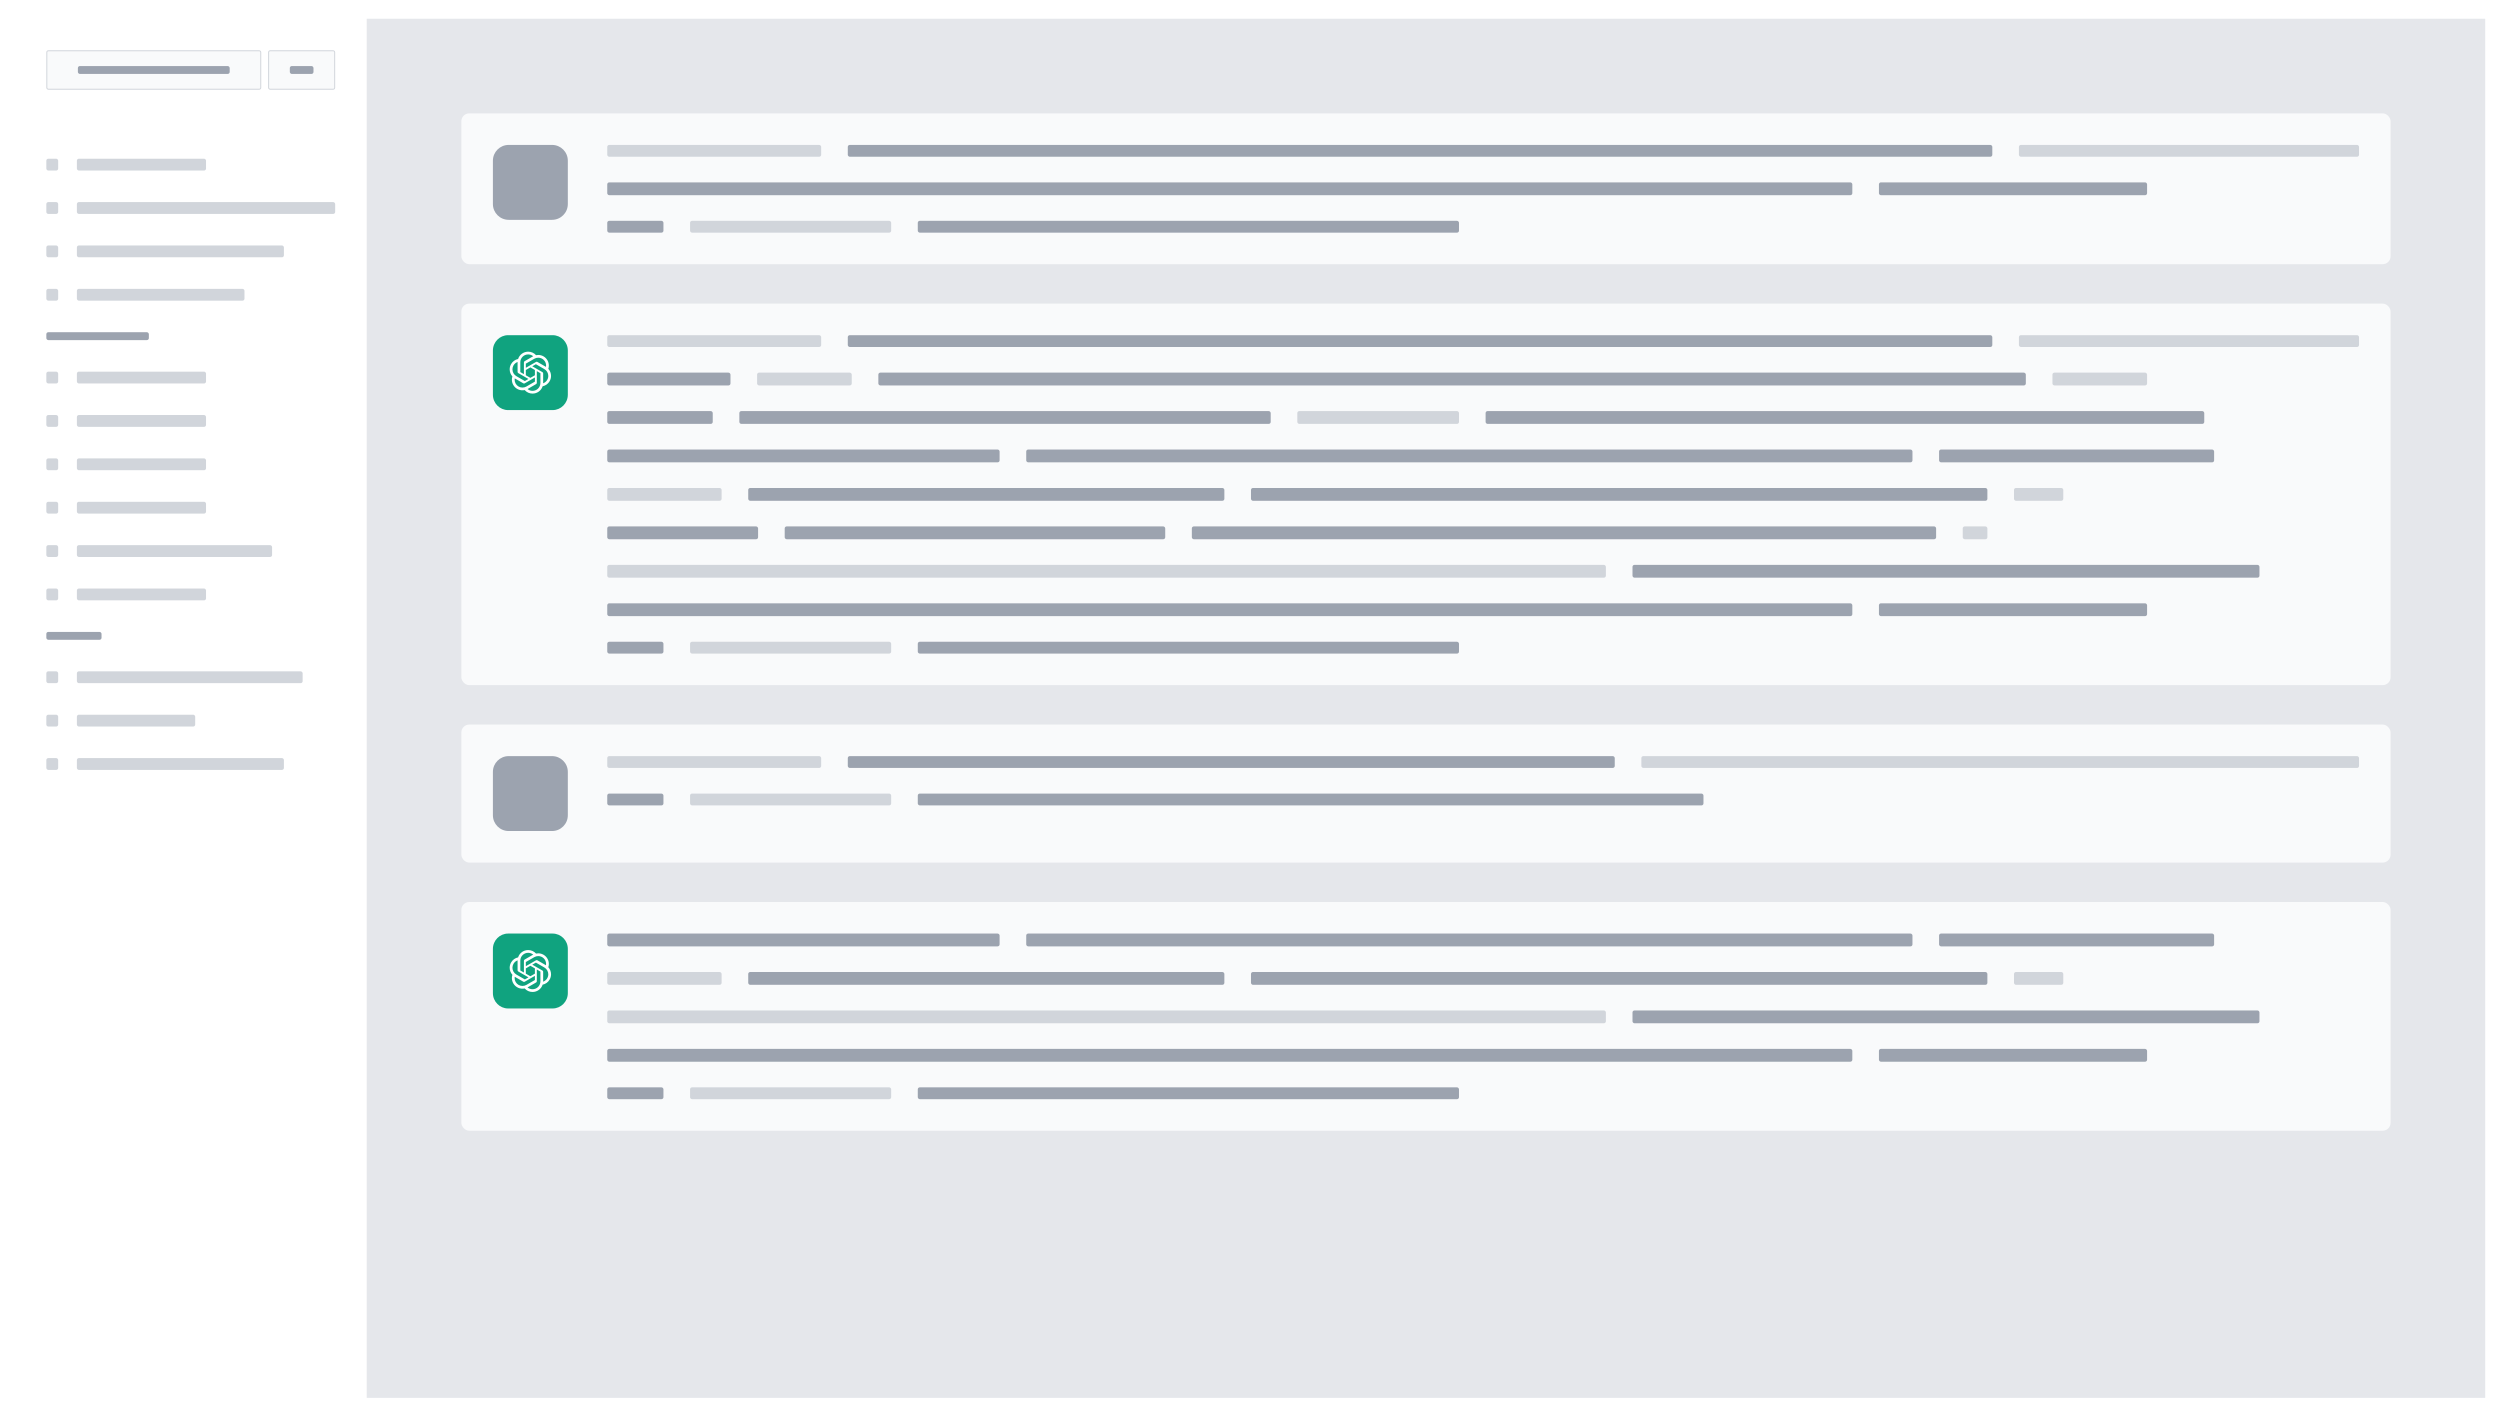 <svg width="2536" height="1429" viewBox="0 0 2536 1429" fill="none" xmlns="http://www.w3.org/2000/svg">
<g filter="url(#filter0_dd_4801_4974)">
<path d="M15 5H372V1404H23C18.582 1404 15 1400.42 15 1396V5Z" fill="white"/>
<rect x="47.5" y="37.5" width="217" height="39" rx="1.5" fill="#F9FAFB"/>
<rect x="47.5" y="37.5" width="217" height="39" rx="1.5" stroke="#D1D5DB"/>
<rect x="79" y="53" width="154" height="8" rx="2" fill="#9CA3AF"/>
<rect x="272.5" y="37.5" width="67" height="39" rx="1.5" fill="#F9FAFB"/>
<rect x="272.5" y="37.5" width="67" height="39" rx="1.5" stroke="#D1D5DB"/>
<rect x="294" y="53" width="24" height="8" rx="2" fill="#9CA3AF"/>
<rect x="47" y="147" width="12" height="12" rx="2" fill="#D1D5DB"/>
<rect x="78" y="147" width="131" height="12" rx="2" fill="#D1D5DB"/>
<path d="M47 193C47 191.895 47.895 191 49 191H57C58.105 191 59 191.895 59 193V201C59 202.105 58.105 203 57 203H49C47.895 203 47 202.105 47 201V193Z" fill="#D1D5DB"/>
<rect x="78" y="191" width="262" height="12" rx="2" fill="#D1D5DB"/>
<rect x="47" y="235" width="12" height="12" rx="2" fill="#D1D5DB"/>
<rect x="78" y="235" width="210" height="12" rx="2" fill="#D1D5DB"/>
<rect x="47" y="279" width="12" height="12" rx="2" fill="#D1D5DB"/>
<rect x="78" y="279" width="170" height="12" rx="2" fill="#D1D5DB"/>
<rect x="47" y="323" width="104" height="8" rx="2" fill="#9CA3AF"/>
<rect x="47" y="363" width="12" height="12" rx="2" fill="#D1D5DB"/>
<rect x="78" y="363" width="131" height="12" rx="2" fill="#D1D5DB"/>
<rect x="47" y="407" width="12" height="12" rx="2" fill="#D1D5DB"/>
<rect x="78" y="407" width="131" height="12" rx="2" fill="#D1D5DB"/>
<rect x="47" y="451" width="12" height="12" rx="2" fill="#D1D5DB"/>
<rect x="78" y="451" width="131" height="12" rx="2" fill="#D1D5DB"/>
<rect x="47" y="495" width="12" height="12" rx="2" fill="#D1D5DB"/>
<rect x="78" y="495" width="131" height="12" rx="2" fill="#D1D5DB"/>
<rect x="47" y="539" width="12" height="12" rx="2" fill="#D1D5DB"/>
<rect x="78" y="539" width="198" height="12" rx="2" fill="#D1D5DB"/>
<rect x="47" y="583" width="12" height="12" rx="2" fill="#D1D5DB"/>
<rect x="78" y="583" width="131" height="12" rx="2" fill="#D1D5DB"/>
<rect x="47" y="627" width="56" height="8" rx="2" fill="#9CA3AF"/>
<rect x="47" y="667" width="12" height="12" rx="2" fill="#D1D5DB"/>
<rect x="78" y="667" width="229" height="12" rx="2" fill="#D1D5DB"/>
<rect x="47" y="711" width="12" height="12" rx="2" fill="#D1D5DB"/>
<rect x="78" y="711" width="120" height="12" rx="2" fill="#D1D5DB"/>
<rect x="47" y="755" width="12" height="12" rx="2" fill="#D1D5DB"/>
<rect x="78" y="755" width="210" height="12" rx="2" fill="#D1D5DB"/>
<rect width="2149" height="1399" transform="translate(372 5)" fill="#E5E7EB"/>
<rect x="468" y="101" width="1957" height="153" rx="8" fill="#F9FAFB"/>
<path d="M500 149C500 140.163 507.163 133 516 133H560C568.837 133 576 140.163 576 149V193C576 201.837 568.837 209 560 209H516C507.163 209 500 201.837 500 193V149Z" fill="#9CA3AF"/>
<g clip-path="url(#clip0_4801_4974)">
<rect x="616" y="133" width="217" height="12" rx="2" fill="#D1D5DB"/>
<rect x="860" y="133" width="1161" height="12" rx="2" fill="#9CA3AF"/>
<rect x="2048" y="133" width="345" height="12" rx="2" fill="#D1D5DB"/>
</g>
<g clip-path="url(#clip1_4801_4974)">
<rect x="616" y="171" width="1263" height="13" rx="2" fill="#9CA3AF"/>
<rect x="1906" y="171" width="272" height="13" rx="2" fill="#9CA3AF"/>
</g>
<rect x="616" y="210" width="57" height="12" rx="2" fill="#9CA3AF"/>
<rect x="700" y="210" width="204" height="12" rx="2" fill="#D1D5DB"/>
<rect x="931" y="210" width="549" height="12" rx="2" fill="#9CA3AF"/>
<rect x="468" y="294" width="1957" height="387" rx="8" fill="#F9FAFB"/>
<g clip-path="url(#clip2_4801_4974)">
<path d="M560.535 326H515.465C506.924 326 500 332.981 500 341.592V386.408C500 395.019 506.924 402 515.465 402H560.535C569.076 402 576 395.019 576 386.408V341.592C576 332.981 569.076 326 560.535 326Z" fill="#10A37F"/>
<path d="M556.21 360.142C556.569 359.063 556.753 357.933 556.753 356.796C556.753 354.915 556.251 353.067 555.301 351.443C553.39 348.117 549.846 346.064 546.01 346.064C545.255 346.064 544.501 346.144 543.762 346.302C542.768 345.183 541.548 344.286 540.183 343.672C538.817 343.059 537.337 342.741 535.84 342.741H535.773L535.748 342.741C531.102 342.741 526.982 345.739 525.554 350.158C524.076 350.461 522.679 351.076 521.458 351.962C520.236 352.849 519.219 353.985 518.472 355.297C517.524 356.931 517.025 358.786 517.024 360.674C517.025 363.329 518.01 365.888 519.789 367.858C519.43 368.937 519.247 370.067 519.247 371.204C519.247 373.086 519.748 374.933 520.699 376.557C521.83 378.526 523.556 380.084 525.63 381.008C527.703 381.932 530.017 382.173 532.237 381.698C533.231 382.817 534.451 383.714 535.816 384.328C537.182 384.941 538.662 385.259 540.159 385.259H540.227L540.254 385.259C544.902 385.259 549.021 382.261 550.449 377.838C551.927 377.535 553.324 376.92 554.545 376.033C555.766 375.147 556.784 374.01 557.531 372.699C558.478 371.067 558.976 369.213 558.976 367.326C558.976 364.672 557.99 362.112 556.211 360.143L556.21 360.142ZM540.229 382.479H540.218C538.358 382.479 536.557 381.826 535.129 380.635C535.214 380.59 535.297 380.542 535.38 380.493L543.846 375.603C544.057 375.482 544.233 375.308 544.355 375.098C544.477 374.888 544.542 374.649 544.542 374.406V362.463L548.12 364.529C548.139 364.539 548.155 364.553 548.167 364.57C548.179 364.587 548.187 364.607 548.19 364.627V374.511C548.185 378.906 544.624 382.47 540.229 382.479ZM523.11 375.168C522.411 373.959 522.042 372.587 522.042 371.19C522.042 370.734 522.082 370.278 522.159 369.829C522.222 369.866 522.332 369.933 522.411 369.979L530.877 374.869C531.088 374.992 531.328 375.057 531.572 375.057C531.816 375.057 532.056 374.992 532.267 374.868L542.603 368.901V373.033L542.603 373.04C542.603 373.06 542.599 373.08 542.59 373.097C542.581 373.115 542.568 373.131 542.552 373.143L533.994 378.084C532.783 378.781 531.41 379.148 530.013 379.148C528.615 379.148 527.241 378.78 526.029 378.081C524.817 377.383 523.811 376.378 523.11 375.167V375.168ZM520.883 356.686C521.813 355.071 523.281 353.835 525.03 353.193C525.03 353.266 525.026 353.395 525.026 353.485V363.265L525.026 363.273C525.026 363.516 525.09 363.754 525.213 363.964C525.335 364.174 525.51 364.348 525.721 364.468L536.057 370.435L532.479 372.501C532.461 372.513 532.441 372.52 532.42 372.522C532.399 372.524 532.377 372.521 532.358 372.512L523.799 367.567C522.589 366.866 521.585 365.859 520.886 364.648C520.188 363.437 519.82 362.063 519.82 360.665C519.821 359.268 520.187 357.897 520.883 356.687L520.883 356.686ZM550.282 363.528L539.946 357.56L543.524 355.495C543.542 355.483 543.562 355.476 543.583 355.474C543.604 355.472 543.625 355.475 543.645 355.484L552.204 360.425C553.415 361.125 554.42 362.131 555.119 363.342C555.819 364.553 556.187 365.927 556.187 367.326C556.187 370.664 554.104 373.651 550.972 374.804V364.731C550.972 364.728 550.972 364.724 550.972 364.72C550.972 364.478 550.908 364.24 550.787 364.031C550.666 363.822 550.492 363.648 550.282 363.528ZM553.843 358.167C553.76 358.116 553.676 358.066 553.592 358.018L545.126 353.127C544.915 353.004 544.675 352.94 544.431 352.939C544.186 352.94 543.947 353.004 543.735 353.127L533.4 359.095V354.963L533.399 354.956C533.399 354.915 533.419 354.877 533.451 354.853L542.009 349.916C543.219 349.218 544.592 348.851 545.989 348.851C550.39 348.851 553.958 352.419 553.958 356.82C553.958 357.271 553.919 357.722 553.843 358.167V358.167ZM531.454 365.533L527.875 363.467C527.856 363.457 527.84 363.443 527.828 363.426C527.816 363.409 527.808 363.389 527.806 363.368V353.484C527.808 349.086 531.376 345.521 535.774 345.521C537.637 345.521 539.441 346.174 540.873 347.365C540.809 347.401 540.696 347.463 540.622 347.508L532.156 352.398C531.945 352.518 531.769 352.692 531.647 352.902C531.525 353.112 531.46 353.351 531.46 353.594V353.602L531.454 365.533ZM533.398 361.342L538.001 358.683L542.605 361.34V366.656L538.001 369.313L533.398 366.656V361.342Z" fill="white"/>
</g>
<g clip-path="url(#clip3_4801_4974)">
<rect x="616" y="326" width="217" height="12" rx="2" fill="#D1D5DB"/>
<rect x="860" y="326" width="1161" height="12" rx="2" fill="#9CA3AF"/>
<rect x="2048" y="326" width="345" height="12" rx="2" fill="#D1D5DB"/>
</g>
<g clip-path="url(#clip4_4801_4974)">
<rect x="616" y="364" width="125" height="13" rx="2" fill="#9CA3AF"/>
<rect x="768" y="364" width="96" height="13" rx="2" fill="#D1D5DB"/>
<rect x="891" y="364" width="1164" height="13" rx="2" fill="#9CA3AF"/>
<rect x="2082" y="364" width="96" height="13" rx="2" fill="#D1D5DB"/>
</g>
<g clip-path="url(#clip5_4801_4974)">
<rect x="616" y="403" width="107" height="13" rx="2" fill="#9CA3AF"/>
<rect x="750" y="403" width="539" height="13" rx="2" fill="#9CA3AF"/>
<rect x="1316" y="403" width="164" height="13" rx="2" fill="#D1D5DB"/>
<rect x="1507" y="403" width="729" height="13" rx="2" fill="#9CA3AF"/>
</g>
<g clip-path="url(#clip6_4801_4974)">
<rect x="616" y="442" width="398" height="13" rx="2" fill="#9CA3AF"/>
<rect x="1041" y="442" width="899" height="13" rx="2" fill="#9CA3AF"/>
<rect x="1967" y="442" width="279" height="13" rx="2" fill="#9CA3AF"/>
</g>
<g clip-path="url(#clip7_4801_4974)">
<rect x="616" y="481" width="116" height="13" rx="2" fill="#D1D5DB"/>
<rect x="759" y="481" width="483" height="13" rx="2" fill="#9CA3AF"/>
<rect x="1269" y="481" width="747" height="13" rx="2" fill="#9CA3AF"/>
<rect x="2043" y="481" width="50" height="13" rx="2" fill="#D1D5DB"/>
</g>
<g clip-path="url(#clip8_4801_4974)">
<rect x="616" y="520" width="153" height="13" rx="2" fill="#9CA3AF"/>
<rect x="796" y="520" width="386" height="13" rx="2" fill="#9CA3AF"/>
<rect x="1209" y="520" width="755" height="13" rx="2" fill="#9CA3AF"/>
<rect x="1991" y="520" width="25" height="13" rx="2" fill="#D1D5DB"/>
</g>
<g clip-path="url(#clip9_4801_4974)">
<rect x="616" y="559" width="1013" height="13" rx="2" fill="#D1D5DB"/>
<rect x="1656" y="559" width="636" height="13" rx="2" fill="#9CA3AF"/>
</g>
<g clip-path="url(#clip10_4801_4974)">
<rect x="616" y="598" width="1263" height="13" rx="2" fill="#9CA3AF"/>
<rect x="1906" y="598" width="272" height="13" rx="2" fill="#9CA3AF"/>
</g>
<rect x="616" y="637" width="57" height="12" rx="2" fill="#9CA3AF"/>
<rect x="700" y="637" width="204" height="12" rx="2" fill="#D1D5DB"/>
<rect x="931" y="637" width="549" height="12" rx="2" fill="#9CA3AF"/>
<rect x="468" y="721" width="1957" height="140" rx="8" fill="#F9FAFB"/>
<path d="M500 769C500 760.163 507.163 753 516 753H560C568.837 753 576 760.163 576 769V813C576 821.837 568.837 829 560 829H516C507.163 829 500 821.837 500 813V769Z" fill="#9CA3AF"/>
<g clip-path="url(#clip11_4801_4974)">
<rect x="616" y="753" width="217" height="12" rx="2" fill="#D1D5DB"/>
<rect x="860" y="753" width="778" height="12" rx="2" fill="#9CA3AF"/>
<rect x="1665" y="753" width="728" height="12" rx="2" fill="#D1D5DB"/>
</g>
<rect x="616" y="791" width="57" height="12" rx="2" fill="#9CA3AF"/>
<rect x="700" y="791" width="204" height="12" rx="2" fill="#D1D5DB"/>
<rect x="931" y="791" width="797" height="12" rx="2" fill="#9CA3AF"/>
<rect x="468" y="901" width="1957" height="232" rx="8" fill="#F9FAFB"/>
<g clip-path="url(#clip12_4801_4974)">
<path d="M560.535 933H515.465C506.924 933 500 939.981 500 948.592V993.408C500 1002.02 506.924 1009 515.465 1009H560.535C569.076 1009 576 1002.02 576 993.408V948.592C576 939.981 569.076 933 560.535 933Z" fill="#10A37F"/>
<path d="M556.21 967.142C556.569 966.063 556.753 964.934 556.753 963.796C556.753 961.915 556.251 960.067 555.301 958.443C553.39 955.117 549.846 953.064 546.01 953.064C545.255 953.064 544.501 953.144 543.762 953.302C542.768 952.183 541.548 951.286 540.183 950.672C538.817 950.059 537.337 949.741 535.84 949.741H535.773L535.748 949.741C531.102 949.741 526.982 952.739 525.554 957.158C524.076 957.461 522.679 958.076 521.458 958.962C520.236 959.849 519.219 960.986 518.472 962.297C517.524 963.931 517.025 965.786 517.024 967.674C517.025 970.329 518.01 972.888 519.789 974.858C519.43 975.937 519.247 977.067 519.247 978.204C519.247 980.086 519.748 981.933 520.699 983.557C521.83 985.526 523.556 987.084 525.63 988.008C527.703 988.932 530.017 989.173 532.237 988.698C533.231 989.817 534.451 990.714 535.816 991.328C537.182 991.941 538.662 992.259 540.159 992.259H540.227L540.254 992.259C544.902 992.259 549.021 989.261 550.449 984.838C551.927 984.535 553.324 983.92 554.545 983.033C555.766 982.147 556.784 981.01 557.531 979.699C558.478 978.067 558.976 976.213 558.976 974.326C558.976 971.672 557.99 969.112 556.211 967.143L556.21 967.142ZM540.229 989.479H540.218C538.358 989.479 536.557 988.826 535.129 987.635C535.214 987.59 535.297 987.542 535.38 987.493L543.846 982.603C544.057 982.483 544.233 982.308 544.355 982.098C544.477 981.888 544.542 981.649 544.542 981.406V969.463L548.12 971.529C548.139 971.539 548.155 971.553 548.167 971.57C548.179 971.587 548.187 971.607 548.19 971.627V981.511C548.185 985.906 544.624 989.47 540.229 989.479ZM523.11 982.168C522.411 980.959 522.042 979.587 522.042 978.19C522.042 977.734 522.082 977.278 522.159 976.829C522.222 976.866 522.332 976.933 522.411 976.979L530.877 981.869C531.088 981.992 531.328 982.057 531.572 982.057C531.816 982.057 532.056 981.992 532.267 981.868L542.603 975.901V980.033L542.603 980.04C542.603 980.06 542.599 980.08 542.59 980.097C542.581 980.115 542.568 980.131 542.552 980.143L533.994 985.084C532.783 985.781 531.41 986.148 530.013 986.148C528.615 986.148 527.241 985.78 526.029 985.081C524.817 984.383 523.811 983.378 523.11 982.167V982.168ZM520.883 963.686C521.813 962.071 523.281 960.835 525.03 960.193C525.03 960.266 525.026 960.395 525.026 960.485V970.265L525.026 970.273C525.026 970.516 525.09 970.754 525.213 970.964C525.335 971.174 525.51 971.348 525.721 971.468L536.057 977.435L532.479 979.501C532.461 979.513 532.441 979.52 532.42 979.522C532.399 979.524 532.377 979.521 532.358 979.512L523.799 974.567C522.589 973.866 521.585 972.859 520.886 971.648C520.188 970.437 519.82 969.063 519.82 967.665C519.821 966.269 520.187 964.897 520.883 963.687L520.883 963.686ZM550.282 970.528L539.946 964.56L543.524 962.495C543.542 962.483 543.562 962.476 543.583 962.474C543.604 962.472 543.625 962.475 543.645 962.484L552.204 967.425C553.415 968.125 554.42 969.131 555.119 970.342C555.819 971.553 556.187 972.927 556.187 974.326C556.187 977.664 554.104 980.651 550.972 981.804V971.731C550.972 971.728 550.972 971.724 550.972 971.72C550.972 971.478 550.908 971.24 550.787 971.031C550.666 970.822 550.492 970.648 550.282 970.528ZM553.843 965.167C553.76 965.116 553.676 965.066 553.592 965.018L545.126 960.127C544.915 960.004 544.675 959.94 544.431 959.939C544.186 959.94 543.947 960.004 543.735 960.127L533.4 966.095V961.963L533.399 961.956C533.399 961.915 533.419 961.877 533.451 961.853L542.009 956.916C543.219 956.218 544.592 955.851 545.989 955.851C550.39 955.851 553.958 959.419 553.958 963.82C553.958 964.271 553.919 964.722 553.843 965.167V965.167ZM531.454 972.533L527.875 970.467C527.856 970.457 527.84 970.443 527.828 970.426C527.816 970.409 527.808 970.389 527.806 970.368V960.484C527.808 956.086 531.376 952.521 535.774 952.521C537.637 952.521 539.441 953.174 540.873 954.366C540.809 954.401 540.696 954.463 540.622 954.508L532.156 959.398C531.945 959.518 531.769 959.692 531.647 959.902C531.525 960.112 531.46 960.351 531.46 960.594V960.602L531.454 972.533ZM533.398 968.342L538.001 965.683L542.605 968.34V973.656L538.001 976.313L533.398 973.656V968.342Z" fill="white"/>
</g>
<g clip-path="url(#clip13_4801_4974)">
<rect x="616" y="933" width="398" height="13" rx="2" fill="#9CA3AF"/>
<rect x="1041" y="933" width="899" height="13" rx="2" fill="#9CA3AF"/>
<rect x="1967" y="933" width="279" height="13" rx="2" fill="#9CA3AF"/>
</g>
<g clip-path="url(#clip14_4801_4974)">
<rect x="616" y="972" width="116" height="13" rx="2" fill="#D1D5DB"/>
<rect x="759" y="972" width="483" height="13" rx="2" fill="#9CA3AF"/>
<rect x="1269" y="972" width="747" height="13" rx="2" fill="#9CA3AF"/>
<rect x="2043" y="972" width="50" height="13" rx="2" fill="#D1D5DB"/>
</g>
<g clip-path="url(#clip15_4801_4974)">
<rect x="616" y="1011" width="1013" height="13" rx="2" fill="#D1D5DB"/>
<rect x="1656" y="1011" width="636" height="13" rx="2" fill="#9CA3AF"/>
</g>
<g clip-path="url(#clip16_4801_4974)">
<rect x="616" y="1050" width="1263" height="13" rx="2" fill="#9CA3AF"/>
<rect x="1906" y="1050" width="272" height="13" rx="2" fill="#9CA3AF"/>
</g>
<rect x="616" y="1089" width="57" height="12" rx="2" fill="#9CA3AF"/>
<rect x="700" y="1089" width="204" height="12" rx="2" fill="#D1D5DB"/>
<rect x="931" y="1089" width="549" height="12" rx="2" fill="#9CA3AF"/>
</g>
<defs>
<filter id="filter0_dd_4801_4974" x="0" y="0" width="2536" height="1429" filterUnits="userSpaceOnUse" color-interpolation-filters="sRGB">
<feFlood flood-opacity="0" result="BackgroundImageFix"/>
<feColorMatrix in="SourceAlpha" type="matrix" values="0 0 0 0 0 0 0 0 0 0 0 0 0 0 0 0 0 0 127 0" result="hardAlpha"/>
<feOffset dy="4"/>
<feGaussianBlur stdDeviation="3"/>
<feColorMatrix type="matrix" values="0 0 0 0 0 0 0 0 0 0 0 0 0 0 0 0 0 0 0.05 0"/>
<feBlend mode="normal" in2="BackgroundImageFix" result="effect1_dropShadow_4801_4974"/>
<feColorMatrix in="SourceAlpha" type="matrix" values="0 0 0 0 0 0 0 0 0 0 0 0 0 0 0 0 0 0 127 0" result="hardAlpha"/>
<feOffset dy="10"/>
<feGaussianBlur stdDeviation="7.5"/>
<feColorMatrix type="matrix" values="0 0 0 0 0 0 0 0 0 0 0 0 0 0 0 0 0 0 0.1 0"/>
<feBlend mode="normal" in2="effect1_dropShadow_4801_4974" result="effect2_dropShadow_4801_4974"/>
<feBlend mode="normal" in="SourceGraphic" in2="effect2_dropShadow_4801_4974" result="shape"/>
</filter>
<clipPath id="clip0_4801_4974">
<rect width="1777" height="12" fill="white" transform="translate(616 133)"/>
</clipPath>
<clipPath id="clip1_4801_4974">
<rect width="1562" height="13" fill="white" transform="translate(616 171)"/>
</clipPath>
<clipPath id="clip2_4801_4974">
<rect width="76" height="76" fill="white" transform="translate(500 326)"/>
</clipPath>
<clipPath id="clip3_4801_4974">
<rect width="1777" height="12" fill="white" transform="translate(616 326)"/>
</clipPath>
<clipPath id="clip4_4801_4974">
<rect width="1562" height="13" fill="white" transform="translate(616 364)"/>
</clipPath>
<clipPath id="clip5_4801_4974">
<rect width="1620" height="13" fill="white" transform="translate(616 403)"/>
</clipPath>
<clipPath id="clip6_4801_4974">
<rect width="1630" height="13" fill="white" transform="translate(616 442)"/>
</clipPath>
<clipPath id="clip7_4801_4974">
<rect width="1477" height="13" fill="white" transform="translate(616 481)"/>
</clipPath>
<clipPath id="clip8_4801_4974">
<rect width="1400" height="13" fill="white" transform="translate(616 520)"/>
</clipPath>
<clipPath id="clip9_4801_4974">
<rect width="1676" height="13" fill="white" transform="translate(616 559)"/>
</clipPath>
<clipPath id="clip10_4801_4974">
<rect width="1562" height="13" fill="white" transform="translate(616 598)"/>
</clipPath>
<clipPath id="clip11_4801_4974">
<rect width="1777" height="12" fill="white" transform="translate(616 753)"/>
</clipPath>
<clipPath id="clip12_4801_4974">
<rect width="76" height="76" fill="white" transform="translate(500 933)"/>
</clipPath>
<clipPath id="clip13_4801_4974">
<rect width="1630" height="13" fill="white" transform="translate(616 933)"/>
</clipPath>
<clipPath id="clip14_4801_4974">
<rect width="1477" height="13" fill="white" transform="translate(616 972)"/>
</clipPath>
<clipPath id="clip15_4801_4974">
<rect width="1676" height="13" fill="white" transform="translate(616 1011)"/>
</clipPath>
<clipPath id="clip16_4801_4974">
<rect width="1562" height="13" fill="white" transform="translate(616 1050)"/>
</clipPath>
</defs>
</svg>

